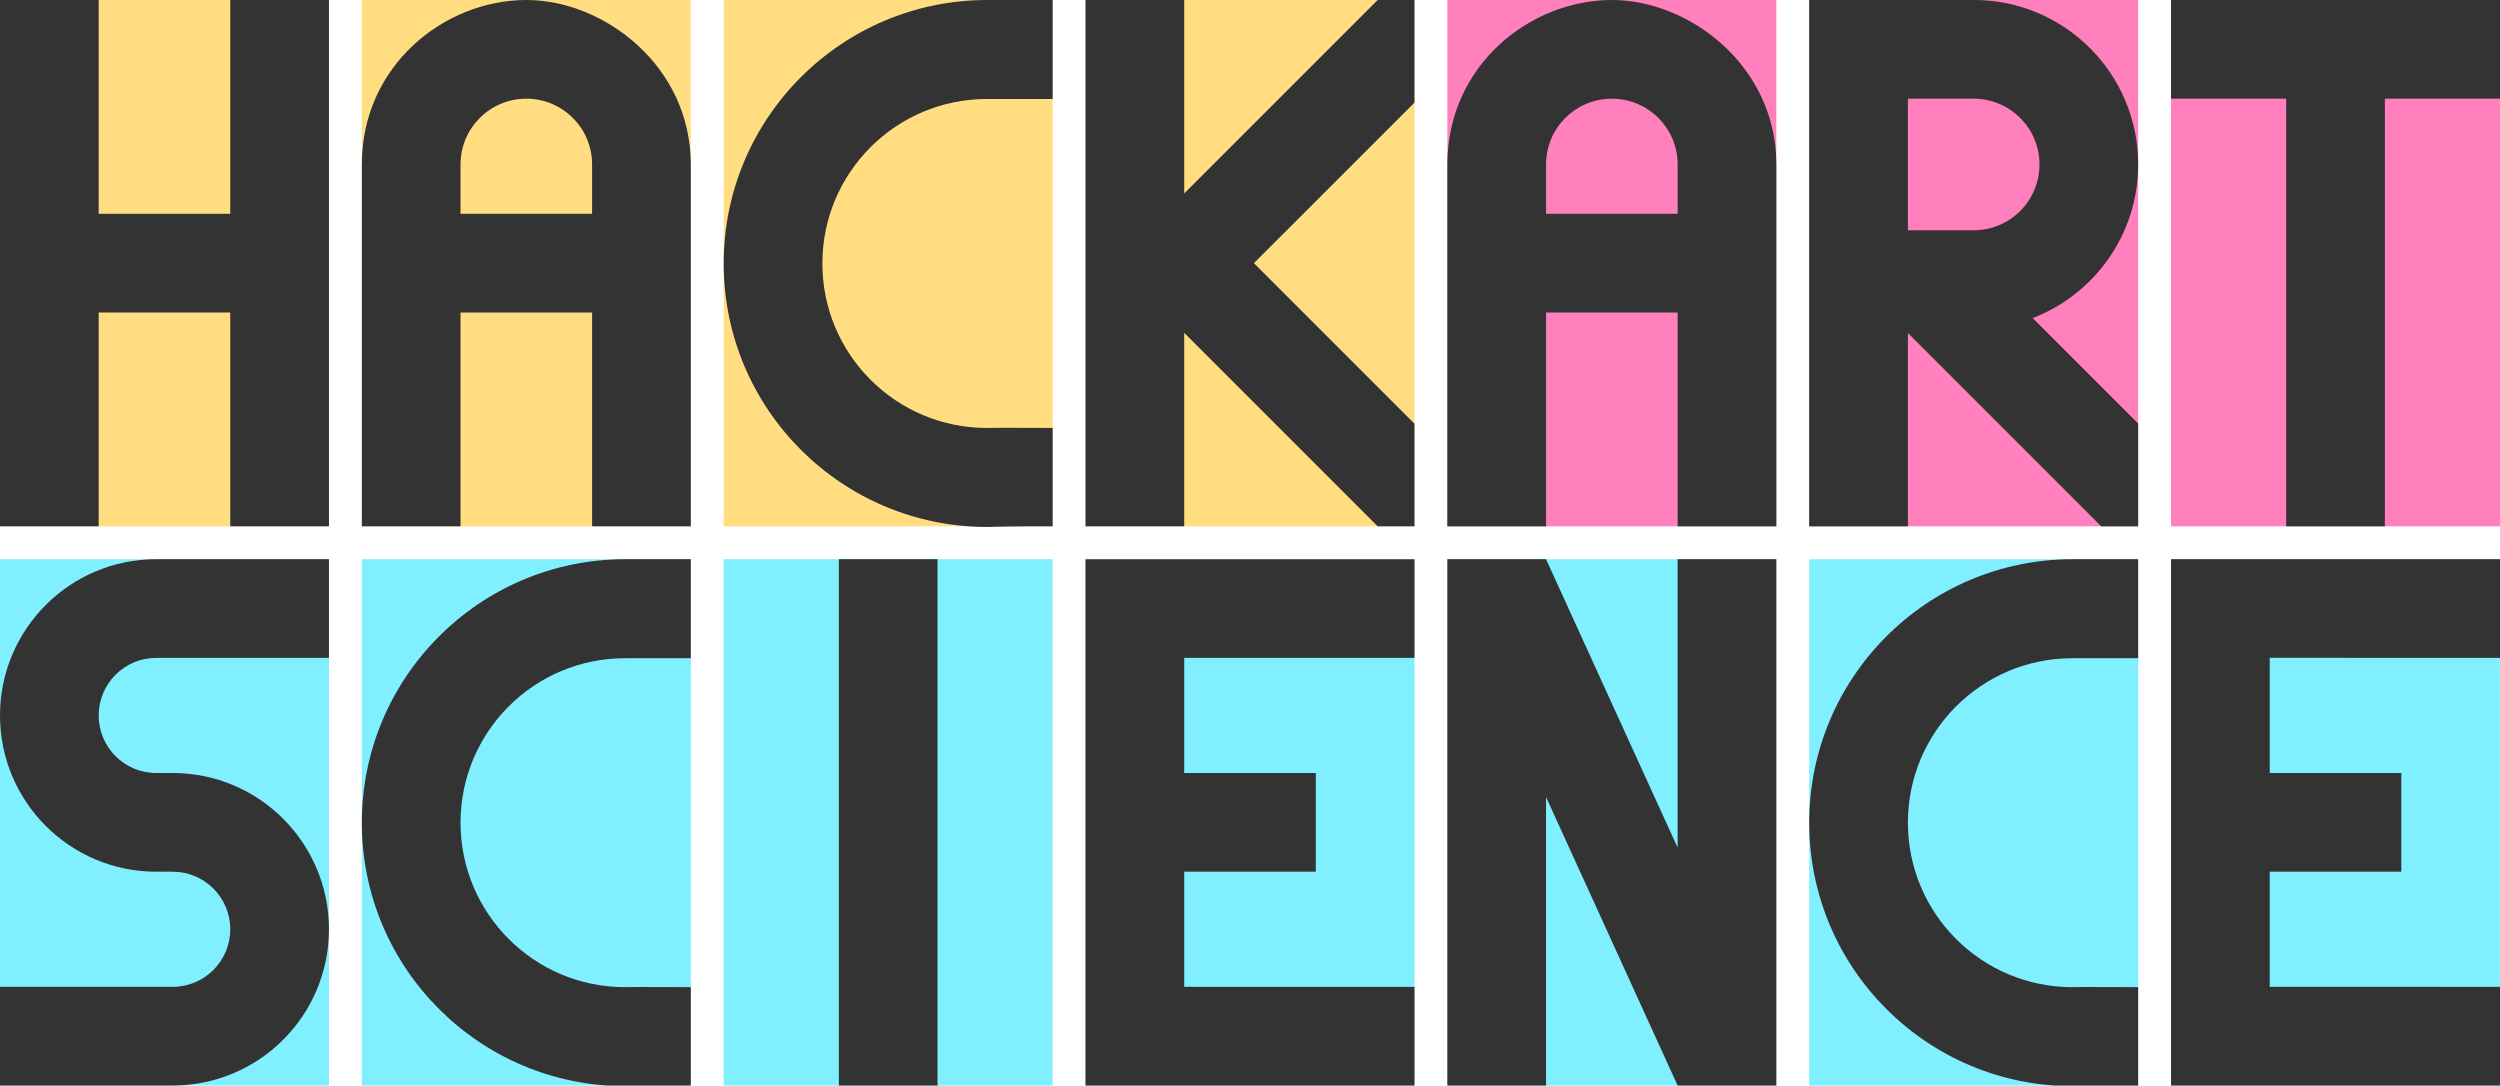 <svg xmlns:rdf="http://www.w3.org/1999/02/22-rdf-syntax-ns#" xmlns="http://www.w3.org/2000/svg" height="371.26" width="855" version="1.1" xmlns:cc="http://creativecommons.org/ns#" xmlns:dc="http://purl.org/dc/elements/1.1/">
 <path fill="#ffdd80" d="m0,0,112.5,0,0,180-112.5,0z"/>
 <path fill="#ffdd80" d="m123.75,0,112.5,0,0,180-112.5,0z"/>
 <path fill="#ffdd80" d="m371.25,0,112.5,0,0,180-112.5,0z"/>
 <path fill="#ffdd80" d="m247.5,0,112.5,0,0,180-112.5,0z"/>
 <path fill="#ff80bc" d="m495,0,112.5,0,0,180-112.5,0z"/>
 <path fill="#ff80bc" d="m618.75,0,112.5,0,0,180-112.5,0z"/>
 <path fill="#ff80bc" d="m742.5,0,112.5,0,0,180-112.5,0z"/>
 <path fill="#80efff" d="m123.75,191.25,112.5,0,0,180-112.5,0z"/>
 <path fill="#80efff" d="m0,191.25,112.5,0,0,180-112.5,0z"/>
 <path fill="#80efff" d="m371.25,191.25,112.5,0,0,180-112.5,0z"/>
 <path fill="#80efff" d="m495,191.25,112.5,0,0,180-112.5,0z"/>
 <path fill="#80efff" d="m618.75,191.25,112.5,0,0,180-112.5,0z"/>
 <path fill="#80efff" d="m247.5,191.25,112.5,0,0,180-112.5,0z"/>
 <path fill="#80efff" d="m742.5,191.25,112.5,0,0,180-112.5,0z"/>
 <path fill="#333" d="m0,0,33.75,0,0,73.125,45,0,0-73.125l33.75,0v180l-33.75,0v-73.125h-45v73.125h-33.75z"/>
 <path fill="#333" d="m180,0c-28.125,0-56.25,22.5-56.25,56.25v123.75h33.75v-73.125h45v73.125h33.75v-123.75c0-33.75-29.73-56.25-56.25-56.25zm0,33.75c12.426,0,22.5,10.074,22.5,22.5v16.875h-45v-16.875c0-12.426,10.074-22.5,22.5-22.5z"/>
 <path d="m742.5,0,0,33.75,39.375,0,0,146.25,33.75,0,0-146.25,39.375,0,0-33.75z" fill="#333"/>
 <path fill="#333" d="m371.25,191.26,0,180,112.5,0,0-33.75-78.75-0.013,0-39.375,45,0,0-33.75-45,0,0-39.388,78.75,0.013,0-33.737z"/>
 <path d="m286.88,191.25,33.75,0,0,180-33.75,0z" fill="#333"/>
 <path d="m371.25,0,0,180,33.75,0,0-66.156,66.156,66.156,12.594,0,0-35.094l-54.91-54.91,54.91-54.906v-35.094h-12.59l-66.16,66.156v-66.156z" fill="#333"/>
 <path fill="#333" d="m551.25,0c-28.125,0-56.25,22.5-56.25,56.25v123.75h33.75v-73.125h45v73.125h33.75v-123.75c0-33.75-29.734-56.25-56.25-56.25zm0,33.75c12.426,0,22.5,10.074,22.5,22.5v16.875h-45v-16.875c0-12.426,10.074-22.5,22.5-22.5z"/>
 <path d="m618.75,0,0,180,33.75,0,0-66.125,66.125,66.125,12.625,0,0-35.125-36.094-36.094c21.12-8.11,36.1-28.577,36.1-52.54,0-31.066-25.18-56.25-56.25-56.25zm33.75,33.75,22.5,0c12.426,0,22.5,10.074,22.5,22.5s-10.074,22.5-22.5,22.5h-22.5z" fill="#333"/>
 <path fill="#333" d="m742.5,191.25,0,180,112.5,0,0-33.75-78.75-0.013,0-39.375,45,0,0-33.75-45,0,0-39.388,78.75,0.013,0-33.737z"/>
 <path d="m708.75,191.25c-49.711,0.068-90,40.399-90,90.125,0,49.768,40.356,90.094,90.125,90.094,7.39-0.278,22.375-0.219,22.375-0.219v-33.641s-22.5-0.109-22.5,0c-31.066,0-56.25-25.184-56.25-56.25s25.184-56.25,56.25-56.25h22.5v-33.859h-22.375z" fill="#333"/>
 <path fill="#333" d="m337.5,0c-49.711,0.068-90,40.399-90,90.125,0,49.768,40.356,90.094,90.125,90.094,7.39-0.278,22.375-0.219,22.375-0.219v-33.641s-22.5-0.109-22.5,0c-31.066,0-56.25-25.184-56.25-56.25s25.184-56.25,56.25-56.25h22.5v-33.859h-22.375z"/>
 <path d="m213.75,191.25c-49.711,0.068-90,40.399-90,90.125,0,49.768,40.356,90.094,90.125,90.094,7.39-0.278,22.375-0.219,22.375-0.219v-33.641s-22.5-0.109-22.5,0c-31.066,0-56.25-25.184-56.25-56.25s25.184-56.25,56.25-56.25h22.5v-33.859h-22.375z" fill="#333"/>
 <path d="m495,191.25,0,180,33.75,0,0-98.656,45,98.656,10.594,0,11.906,0,11.25,0,0-180-33.75,0,0,98.656-45-98.656-10.594,0-11.906,0-11.25,0z" fill="#333"/>
 <path d="M53.438,191.25c-29.513,0-53.438,23.92-53.438,53.44,0,29.51,23.925,53.43,53.438,53.43h5.625c10.873,0,19.688,8.814,19.688,19.688,0,10.873-8.814,19.688-19.688,19.688h-59.063v33.75h59.062c29.513,0,53.438-23.925,53.438-53.438s-23.925-53.438-53.438-53.438h-5.625c-10.873,0.01-19.687-8.81-19.687-19.68,0-10.88,8.814-19.69,19.688-19.69h59.062v-33.75h-59.062z" fill="#333"/>
</svg>
